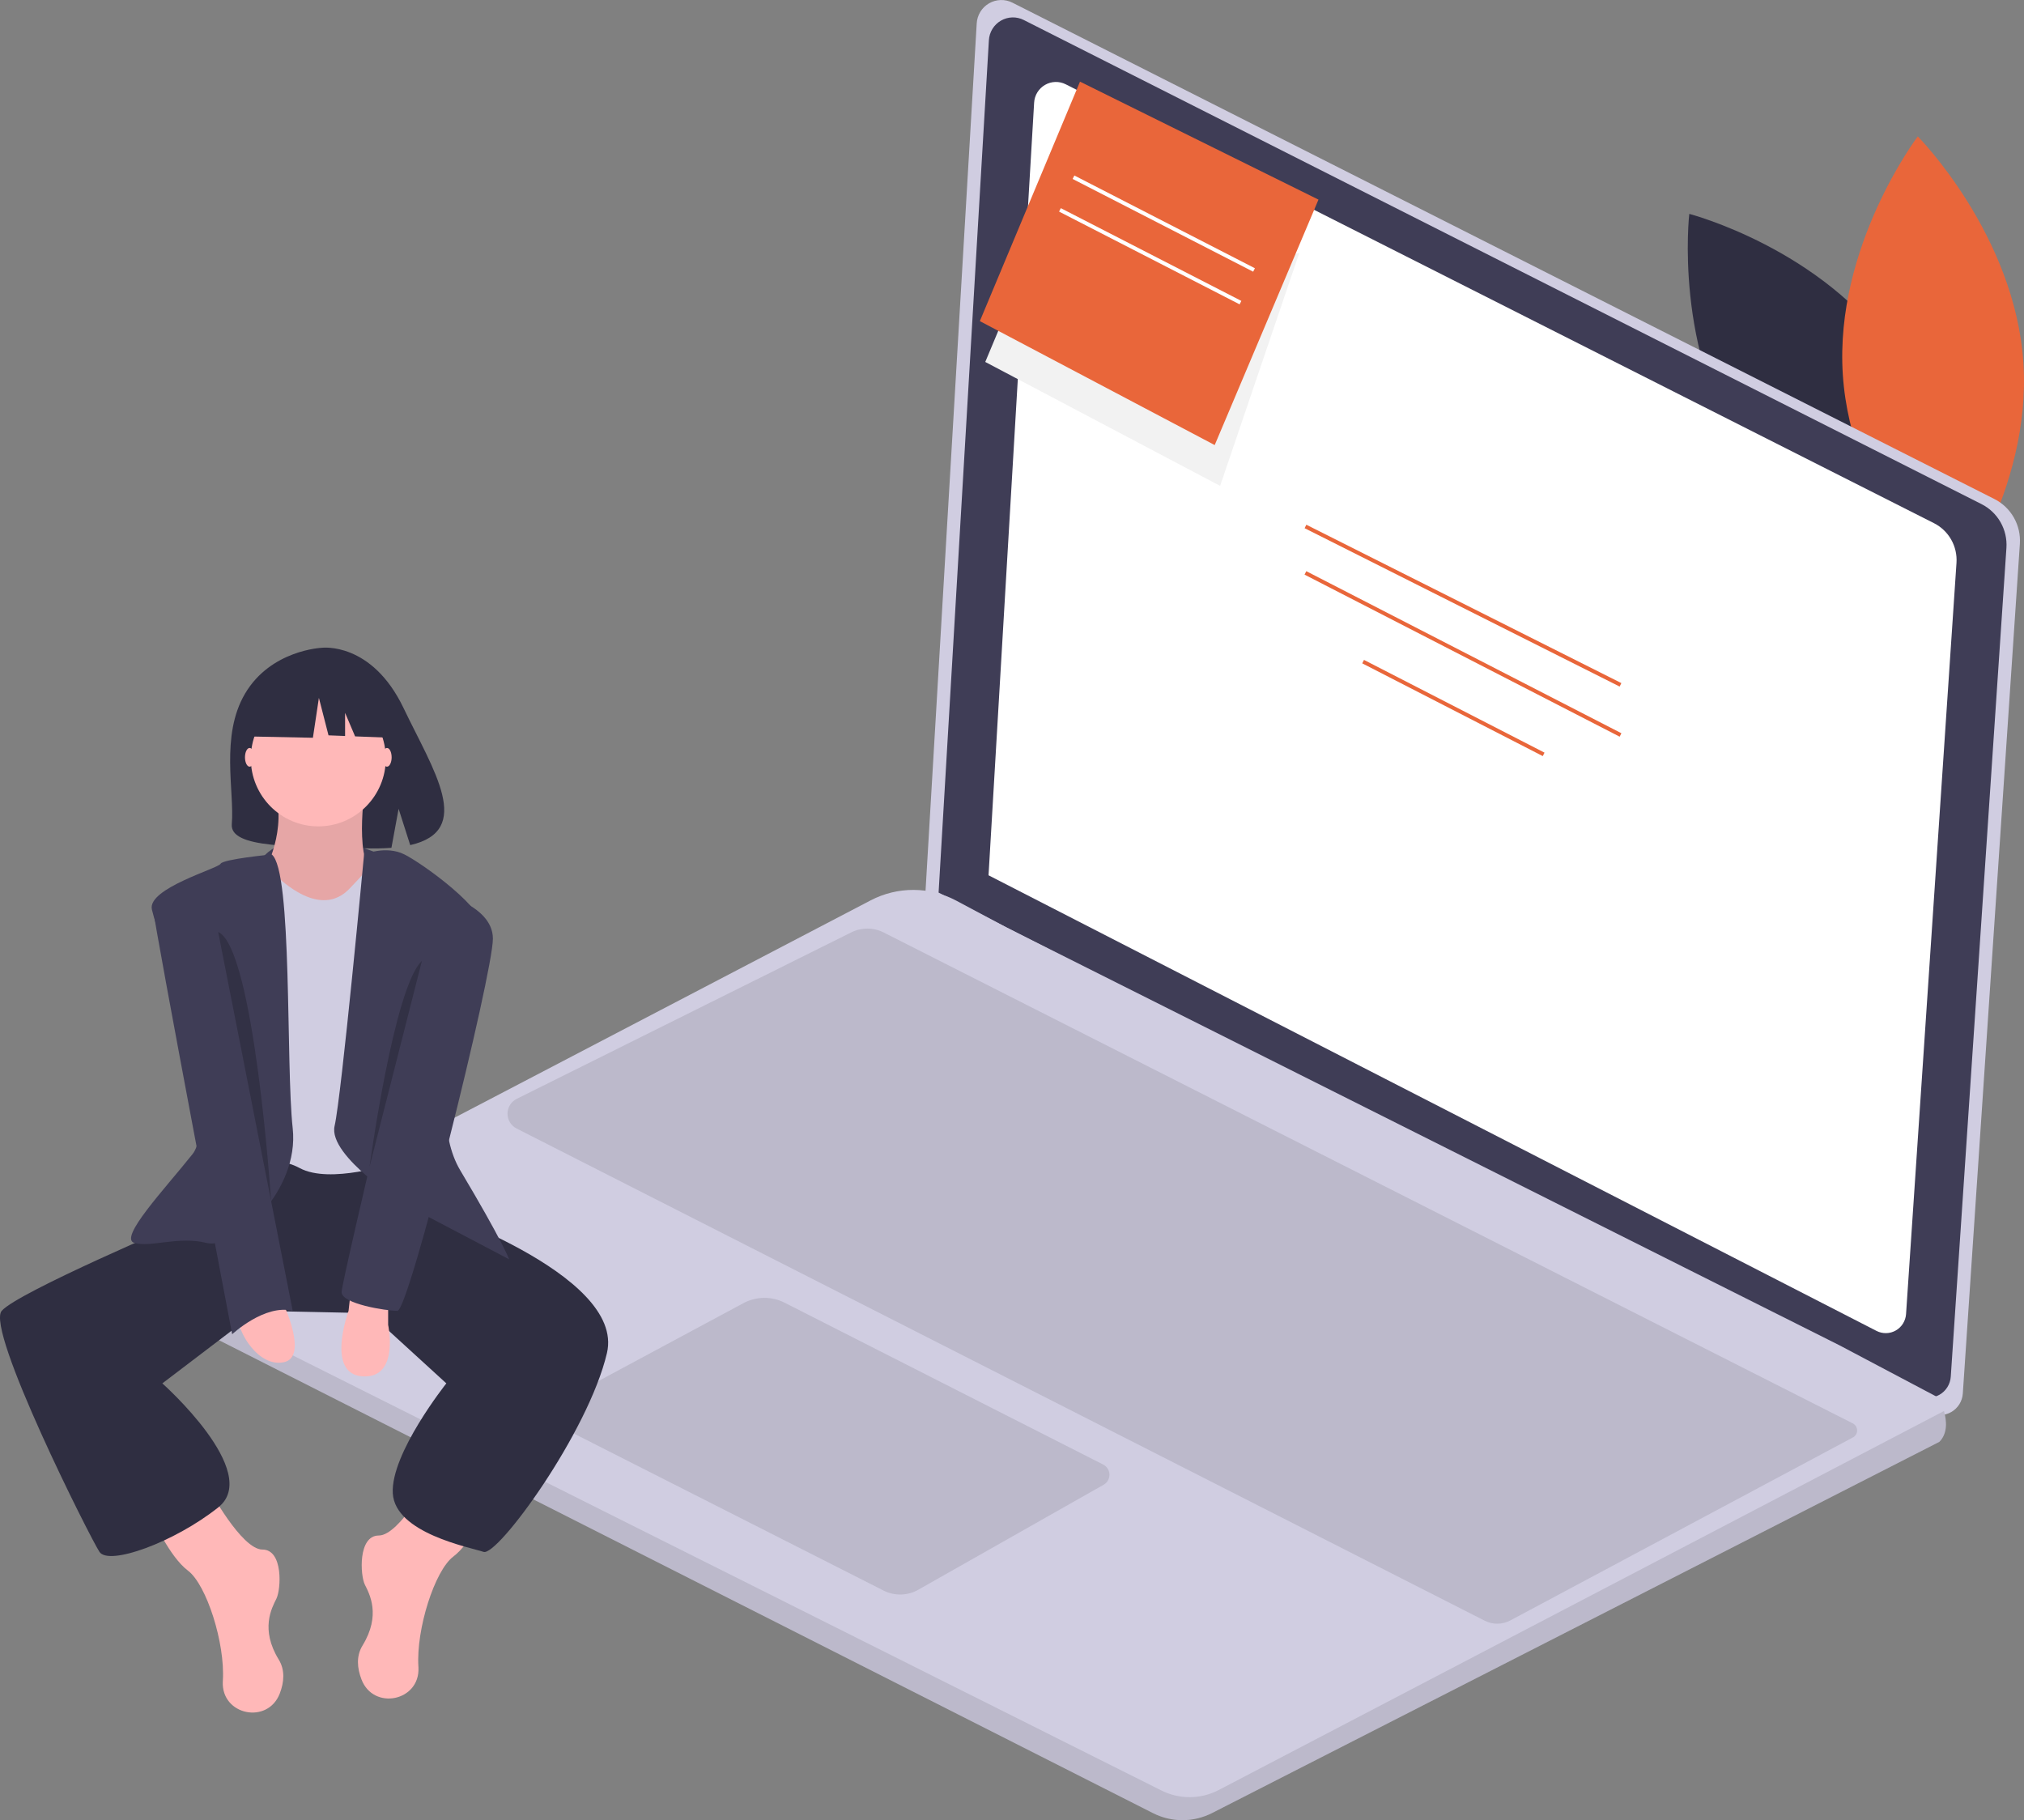 <svg width="139" height="125" viewBox="0 0 139 125" fill="none" xmlns="http://www.w3.org/2000/svg">
<rect x="0" y="0" width="139" height="125" fill="#808080" stroke="none"/>
<path d="M130.132 24.349C135.099 31.635 134 41.073 134 41.073C134 41.073 124.847 38.699 119.88 31.413C114.913 24.127 116.013 14.689 116.013 14.689C116.013 14.689 125.165 17.063 130.132 24.349Z" fill="#2F2E41"/>
<path d="M126.558 25.74C127.139 34.554 133.81 41.285 133.81 41.285C133.81 41.285 139.54 33.727 138.958 24.914C138.377 16.1 131.706 9.368 131.706 9.368C131.706 9.368 125.976 16.927 126.558 25.74Z" fill="#E9663A"/>
<path d="M69.531 0.184L136.967 34.27C137.528 34.554 137.993 34.997 138.304 35.545C138.615 36.093 138.759 36.721 138.716 37.351L134.798 95.699C134.781 95.96 134.699 96.214 134.561 96.436C134.422 96.658 134.231 96.842 134.004 96.972C133.777 97.102 133.522 97.173 133.261 97.18C133 97.186 132.742 97.128 132.509 97.01L63.536 61.619L67.077 1.606C67.093 1.324 67.179 1.051 67.327 0.81C67.475 0.57 67.679 0.371 67.923 0.23C68.166 0.089 68.441 0.011 68.721 0.003C69.002 -0.006 69.28 0.057 69.531 0.184Z" fill="#D0CDE1"/>
<path d="M70.307 1.373L136.086 34.622C136.633 34.899 137.087 35.331 137.391 35.866C137.694 36.4 137.834 37.013 137.793 37.627L133.971 94.542C133.954 94.797 133.874 95.044 133.739 95.261C133.604 95.478 133.417 95.657 133.196 95.784C132.975 95.91 132.726 95.98 132.472 95.986C132.217 95.993 131.965 95.936 131.738 95.82L64.459 61.299L67.913 2.76C67.929 2.485 68.013 2.218 68.157 1.984C68.301 1.75 68.501 1.555 68.738 1.418C68.975 1.28 69.243 1.204 69.517 1.196C69.791 1.188 70.062 1.249 70.307 1.373Z" fill="#3F3D56"/>
<path d="M73.19 5.789L132.817 35.929C133.313 36.179 133.724 36.571 133.999 37.056C134.274 37.54 134.401 38.096 134.364 38.652L130.9 90.244C130.884 90.475 130.812 90.699 130.689 90.896C130.567 91.092 130.398 91.255 130.197 91.37C129.997 91.485 129.771 91.548 129.54 91.553C129.31 91.559 129.081 91.507 128.876 91.403L67.889 60.111L71.02 7.046C71.034 6.797 71.11 6.556 71.241 6.343C71.372 6.131 71.553 5.954 71.768 5.83C71.983 5.705 72.226 5.636 72.474 5.629C72.722 5.622 72.968 5.677 73.19 5.789Z" fill="white"/>
<path d="M11.664 90.33L79.186 124.518C79.814 124.836 80.508 125.001 81.211 125C81.915 124.999 82.608 124.832 83.236 124.513L133.186 99.02C133.772 98.431 133.69 97.558 133.503 96.903C133.412 96.586 133.288 96.279 133.134 95.988L126.327 92.388L69.097 63.68L65.678 61.855C64.772 61.373 63.764 61.119 62.74 61.115C61.716 61.111 60.706 61.357 59.797 61.831L11.643 86.98C11.336 87.139 11.08 87.38 10.901 87.677C10.723 87.974 10.63 88.315 10.632 88.661C10.634 89.008 10.732 89.347 10.914 89.642C11.096 89.936 11.355 90.175 11.664 90.33Z" fill="#D0CDE1"/>
<path opacity="0.1" d="M11.664 90.33L79.186 124.518C79.814 124.836 80.508 125.001 81.211 125C81.915 124.999 82.608 124.832 83.235 124.513L133.186 99.02C133.772 98.431 133.69 97.558 133.503 96.903L83.701 122.928C83.094 123.246 82.42 123.414 81.735 123.42C81.05 123.426 80.374 123.269 79.76 122.962L10.656 88.349C10.591 88.744 10.654 89.15 10.835 89.506C11.017 89.863 11.307 90.151 11.664 90.33Z" fill="black"/>
<path opacity="0.1" d="M75.753 100.573L53.886 89.464C53.446 89.24 52.958 89.126 52.465 89.132C51.972 89.138 51.487 89.263 51.052 89.496L38.367 96.31C38.221 96.388 38.098 96.506 38.014 96.65C37.929 96.794 37.885 96.958 37.887 97.125C37.889 97.292 37.937 97.456 38.025 97.597C38.113 97.739 38.238 97.854 38.386 97.929L60.682 109.233C61.052 109.42 61.462 109.514 61.877 109.504C62.291 109.494 62.697 109.382 63.059 109.178L75.794 101.964C75.918 101.894 76.021 101.791 76.091 101.666C76.161 101.541 76.196 101.399 76.192 101.256C76.188 101.113 76.144 100.974 76.067 100.853C75.99 100.733 75.881 100.636 75.753 100.573Z" fill="black"/>
<path opacity="0.1" d="M127.253 98.715L103.722 111.284C103.452 111.428 103.15 111.505 102.844 111.508C102.537 111.512 102.234 111.441 101.961 111.301L35.475 77.499C35.288 77.403 35.131 77.257 35.021 77.078C34.912 76.897 34.854 76.69 34.855 76.479C34.856 76.268 34.915 76.061 35.026 75.882C35.137 75.703 35.296 75.559 35.484 75.465L58.463 64.031C58.809 63.858 59.19 63.77 59.577 63.771C59.963 63.772 60.344 63.864 60.689 64.039L127.243 97.752C127.331 97.797 127.406 97.865 127.458 97.95C127.51 98.034 127.538 98.131 127.54 98.231C127.541 98.33 127.514 98.428 127.464 98.513C127.413 98.599 127.341 98.669 127.253 98.715Z" fill="black"/>
<path d="M89.714 36.036L89.596 36.274L111.23 47.149L111.348 46.912L89.714 36.036Z" fill="#E9663A"/>
<path d="M89.711 39.226L89.591 39.462L111.231 50.591L111.351 50.355L89.711 39.226Z" fill="#E9663A"/>
<path d="M93.673 45.319L93.553 45.555L105.951 51.925L106.071 51.688L93.673 45.319Z" fill="#E9663A"/>
<path d="M25.937 58.599C25.937 58.599 20.661 56.288 18.183 58.729C15.705 61.171 24.817 60.367 25.937 58.599Z" fill="#3F3D56"/>
<path d="M16.827 47.638C18.6 44.626 22.107 44.486 22.107 44.486C22.107 44.486 25.525 44.046 27.718 48.633C29.762 52.909 32.582 57.037 28.172 58.038L27.375 55.545L26.882 58.223C26.254 58.269 25.624 58.28 24.995 58.256C20.272 58.102 15.774 58.301 15.919 56.597C16.112 54.332 15.121 50.536 16.827 47.638Z" fill="#2F2E41"/>
<path d="M14.346 102.237C14.346 102.237 16.584 106.416 18.023 106.416C19.462 106.416 19.302 109.148 18.982 109.791C18.663 110.434 17.863 111.881 19.142 113.97C19.589 114.7 19.509 115.528 19.216 116.296C18.394 118.449 15.199 117.797 15.301 115.493C15.302 115.468 15.304 115.442 15.305 115.417C15.465 112.845 14.186 108.827 12.907 107.862C11.628 106.898 10.509 104.326 10.509 104.326L14.346 102.237Z" fill="#FFB8B8"/>
<path d="M29.693 101.272C29.693 101.272 27.455 105.451 26.016 105.451C24.578 105.451 24.737 108.184 25.057 108.827C25.377 109.469 26.176 110.916 24.897 113.006C24.451 113.735 24.53 114.563 24.824 115.332C25.645 117.485 28.84 116.832 28.738 114.529C28.737 114.503 28.736 114.478 28.734 114.452C28.574 111.88 29.853 107.862 31.132 106.898C32.411 105.933 33.53 103.362 33.53 103.362L29.693 101.272Z" fill="#FFB8B8"/>
<path d="M27.935 80.699L28.894 82.789C28.894 82.789 42.962 87.45 41.684 92.915C40.404 98.379 34.17 106.898 33.211 106.576C32.251 106.255 27.136 105.291 26.976 102.558C26.816 99.826 30.653 95.004 30.653 95.004L25.377 90.182L17.7 90.021L11.149 95.004C11.149 95.004 18.023 101.112 14.986 103.523C11.948 105.934 7.472 107.541 6.832 106.576C6.193 105.612 -1.001 91.307 0.118 90.021C1.237 88.736 12.588 83.914 12.588 83.914L15.625 79.574L27.455 78.931L27.935 80.699Z" fill="#2F2E41"/>
<path d="M25.057 54.179C25.057 54.179 24.258 59.483 25.857 60.126C27.455 60.769 22.659 63.501 22.659 63.501H19.942L18.183 59.804C18.183 59.804 19.782 56.911 18.823 54.179C17.863 51.447 25.057 54.179 25.057 54.179Z" fill="#FFB8B8"/>
<path opacity="0.1" d="M25.057 54.179C25.057 54.179 24.258 59.483 25.857 60.126C27.455 60.769 22.659 63.501 22.659 63.501H19.942L18.183 59.804C18.183 59.804 19.782 56.911 18.823 54.179C17.863 51.447 25.057 54.179 25.057 54.179Z" fill="black"/>
<path d="M26.176 58.679C26.176 58.679 24.418 60.608 24.098 60.929C23.778 61.251 22.34 63.019 19.302 60.447C16.265 57.876 15.945 60.929 15.945 60.929V80.217C15.945 80.217 18.503 79.092 20.581 80.217C22.659 81.342 26.976 79.895 26.976 79.895L27.775 59.965L26.176 58.679Z" fill="#D0CDE1"/>
<path d="M25.002 58.679C25.002 58.679 26.496 58.036 27.775 58.679C29.054 59.322 33.53 62.537 33.21 63.983C32.891 65.43 28.734 75.556 31.611 80.378C34.489 85.2 34.969 86.485 34.969 86.485L27.935 82.789C27.935 82.789 22.499 79.413 22.979 77.324C23.458 75.234 25.002 58.679 25.002 58.679Z" fill="#3F3D56"/>
<path d="M18.661 58.679C18.661 58.679 15.306 59.001 15.146 59.322C14.986 59.644 10.11 61.01 10.43 62.456C10.749 63.903 15.146 76.842 13.227 79.253C11.309 81.663 8.112 85.039 9.231 85.36C10.35 85.682 12.268 84.878 14.187 85.36C16.105 85.842 20.581 81.824 20.102 77.484C19.622 73.145 20.098 59.804 18.661 58.679Z" fill="#3F3D56"/>
<path d="M26.656 89.379V90.986C26.656 90.986 27.455 94.683 24.897 94.522C22.34 94.361 23.938 90.021 23.938 90.021L24.098 88.575L26.656 89.379Z" fill="#FFB8B8"/>
<path d="M19.462 89.539C19.462 89.539 21.22 93.236 19.462 93.557C17.703 93.879 16.424 91.468 16.424 90.825C16.424 90.182 19.462 89.539 19.462 89.539Z" fill="#FFB8B8"/>
<path d="M17.143 52.652C17.32 52.652 17.463 52.364 17.463 52.009C17.463 51.654 17.32 51.366 17.143 51.366C16.967 51.366 16.824 51.654 16.824 52.009C16.824 52.364 16.967 52.652 17.143 52.652Z" fill="#FFB8B8"/>
<path d="M26.576 52.652C26.753 52.652 26.896 52.364 26.896 52.009C26.896 51.654 26.753 51.366 26.576 51.366C26.399 51.366 26.256 51.654 26.256 52.009C26.256 52.364 26.399 52.652 26.576 52.652Z" fill="#FFB8B8"/>
<path d="M14.346 60.769C14.346 60.769 10.35 60.769 10.51 62.376C10.669 63.983 15.945 91.629 15.945 91.629C15.945 91.629 18.183 89.539 20.102 90.021L14.346 60.769Z" fill="#3F3D56"/>
<path d="M29.853 61.251C29.853 61.251 33.85 62.055 33.85 64.466C33.85 66.876 28.095 90.021 27.295 90.021C26.496 90.021 23.459 89.539 23.459 88.736C23.459 87.932 29.853 61.251 29.853 61.251Z" fill="#3F3D56"/>
<path opacity="0.2" d="M28.974 65.993L25.377 80.135C25.377 80.135 27.056 67.761 28.974 65.993Z" fill="black"/>
<path opacity="0.2" d="M14.983 64.005L18.621 82.496C18.621 82.496 17.458 65.072 14.983 64.005Z" fill="black"/>
<path d="M21.86 56.751C24.42 56.751 26.496 54.664 26.496 52.09C26.496 49.515 24.42 47.428 21.86 47.428C19.299 47.428 17.224 49.515 17.224 52.09C17.224 54.664 19.299 56.751 21.86 56.751Z" fill="#FFB8B8"/>
<path d="M17.611 47.348L21.076 45.523L25.862 46.269L26.852 50.666L24.387 50.571L23.699 48.955V50.544L22.561 50.5L21.901 47.928L21.489 50.666L17.446 50.583L17.611 47.348Z" fill="#2F2E41"/>
<path d="M69.575 20.287L67.664 24.857L83.793 33.368L89.227 17.381" fill="#F2F2F2"/>
<path d="M83.421 30.565L90.547 13.709L74.17 5.607L67.292 22.053L83.421 30.565Z" fill="#E9663A"/>
<path d="M73.783 12.053L73.663 12.289L86.061 18.658L86.181 18.422L73.783 12.053Z" fill="white"/>
<path d="M72.853 14.295L72.733 14.531L85.131 20.901L85.251 20.665L72.853 14.295Z" fill="white"/>
</svg>
